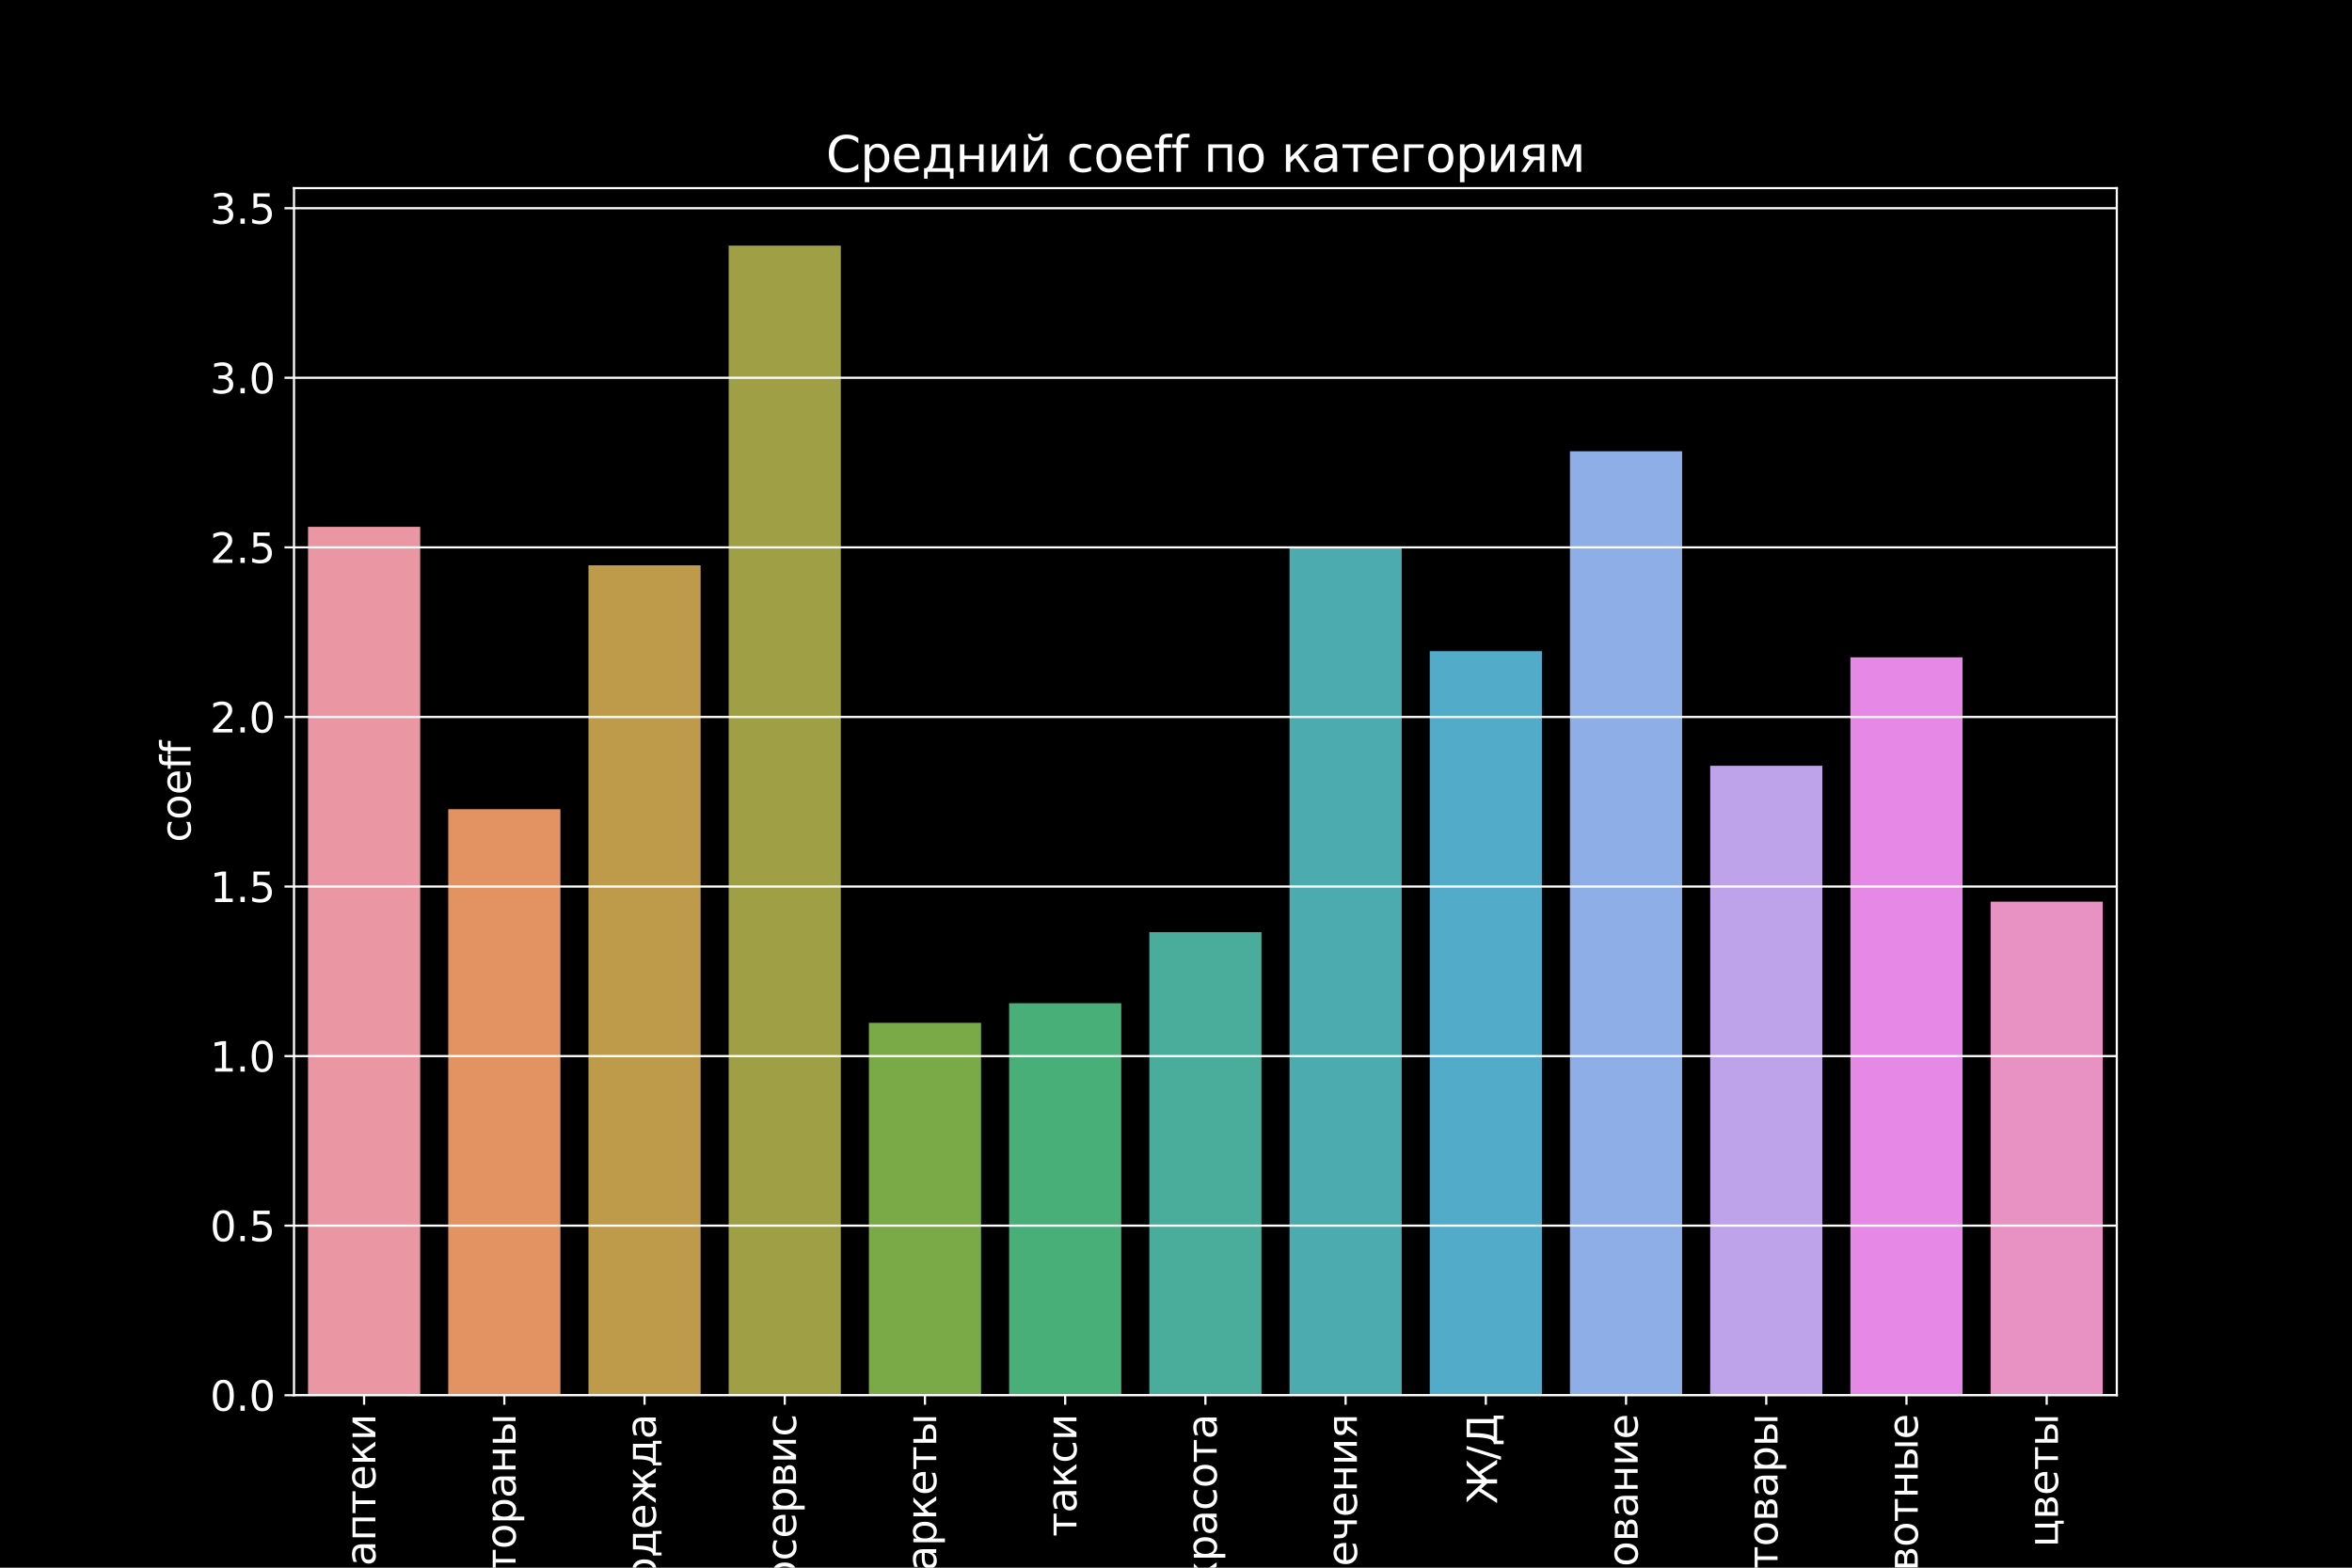 <?xml version="1.0" encoding="utf-8" standalone="no"?>
<!DOCTYPE svg PUBLIC "-//W3C//DTD SVG 1.1//EN"
  "http://www.w3.org/Graphics/SVG/1.1/DTD/svg11.dtd">
<svg xmlns:xlink="http://www.w3.org/1999/xlink" width="864pt" height="576pt" viewBox="0 0 864 576" xmlns="http://www.w3.org/2000/svg" version="1.1">
 <defs>
  <style type="text/css">*{stroke-linejoin: round; stroke-linecap: butt}</style>
 </defs>
 <g id="figure_1">
  <g id="patch_1">
   <path d="M 0 576 
L 864 576 
L 864 0 
L 0 0 
z
"/>
  </g>
  <g id="axes_1">
   <g id="patch_2">
    <path d="M 108 512.64 
L 777.6 512.64 
L 777.6 69.12 
L 108 69.12 
z
"/>
   </g>
   <g id="patch_3">
    <path d="M 113.151 512.64 
L 154.357 512.64 
L 154.357 193.553 
L 113.151 193.553 
z
" clip-path="url(#p828d436317)" style="fill: #ea96a3"/>
   </g>
   <g id="patch_4">
    <path d="M 164.658 512.64 
L 205.865 512.64 
L 205.865 297.31 
L 164.658 297.31 
z
" clip-path="url(#p828d436317)" style="fill: #e39361"/>
   </g>
   <g id="patch_5">
    <path d="M 216.166 512.64 
L 257.372 512.64 
L 257.372 207.699 
L 216.166 207.699 
z
" clip-path="url(#p828d436317)" style="fill: #be9b4a"/>
   </g>
   <g id="patch_6">
    <path d="M 267.674 512.64 
L 308.88 512.64 
L 308.88 90.24 
L 267.674 90.24 
z
" clip-path="url(#p828d436317)" style="fill: #9fa045"/>
   </g>
   <g id="patch_7">
    <path d="M 319.182 512.64 
L 360.388 512.64 
L 360.388 375.809 
L 319.182 375.809 
z
" clip-path="url(#p828d436317)" style="fill: #7aaa47"/>
   </g>
   <g id="patch_8">
    <path d="M 370.689 512.64 
L 411.895 512.64 
L 411.895 368.585 
L 370.689 368.585 
z
" clip-path="url(#p828d436317)" style="fill: #49af79"/>
   </g>
   <g id="patch_9">
    <path d="M 422.197 512.64 
L 463.403 512.64 
L 463.403 342.496 
L 422.197 342.496 
z
" clip-path="url(#p828d436317)" style="fill: #4aac9a"/>
   </g>
   <g id="patch_10">
    <path d="M 473.705 512.64 
L 514.911 512.64 
L 514.911 201.01 
L 473.705 201.01 
z
" clip-path="url(#p828d436317)" style="fill: #4cabae"/>
   </g>
   <g id="patch_11">
    <path d="M 525.212 512.64 
L 566.418 512.64 
L 566.418 239.246 
L 525.212 239.246 
z
" clip-path="url(#p828d436317)" style="fill: #52acc9"/>
   </g>
   <g id="patch_12">
    <path d="M 576.72 512.64 
L 617.926 512.64 
L 617.926 165.805 
L 576.72 165.805 
z
" clip-path="url(#p828d436317)" style="fill: #8daee7"/>
   </g>
   <g id="patch_13">
    <path d="M 628.228 512.64 
L 669.434 512.64 
L 669.434 281.367 
L 628.228 281.367 
z
" clip-path="url(#p828d436317)" style="fill: #bfa3ea"/>
   </g>
   <g id="patch_14">
    <path d="M 679.735 512.64 
L 720.942 512.64 
L 720.942 241.501 
L 679.735 241.501 
z
" clip-path="url(#p828d436317)" style="fill: #e689e6"/>
   </g>
   <g id="patch_15">
    <path d="M 731.243 512.64 
L 772.449 512.64 
L 772.449 331.285 
L 731.243 331.285 
z
" clip-path="url(#p828d436317)" style="fill: #e891c3"/>
   </g>
   <g id="matplotlib.axis_1">
    <g id="xtick_1">
     <g id="line2d_1">
      <defs>
       <path id="m04f69998f7" d="M 0 0 
L 0 3.5 
" style="stroke: #ffffff; stroke-width: 0.8"/>
      </defs>
      <g>
       <use xlink:href="#m04f69998f7" x="133.754" y="512.64" style="fill: #ffffff; stroke: #ffffff; stroke-width: 0.8"/>
      </g>
     </g>
     <g id="text_1">
      <!-- аптеки -->
      <g style="fill: #ffffff" transform="translate(137.893 575.414)rotate(-90)scale(0.15 -0.15)">
       <defs>
        <path id="DejaVuSans-430" d="M 2194 1759 
Q 1497 1759 1228 1600 
Q 959 1441 959 1056 
Q 959 750 1161 570 
Q 1363 391 1709 391 
Q 2188 391 2477 730 
Q 2766 1069 2766 1631 
L 2766 1759 
L 2194 1759 
z
M 3341 1997 
L 3341 0 
L 2766 0 
L 2766 531 
Q 2569 213 2275 61 
Q 1981 -91 1556 -91 
Q 1019 -91 701 211 
Q 384 513 384 1019 
Q 384 1609 779 1909 
Q 1175 2209 1959 2209 
L 2766 2209 
L 2766 2266 
Q 2766 2663 2505 2880 
Q 2244 3097 1772 3097 
Q 1472 3097 1187 3025 
Q 903 2953 641 2809 
L 641 3341 
Q 956 3463 1253 3523 
Q 1550 3584 1831 3584 
Q 2591 3584 2966 3190 
Q 3341 2797 3341 1997 
z
" transform="scale(0.016)"/>
        <path id="DejaVuSans-43f" d="M 3603 3500 
L 3603 0 
L 3025 0 
L 3025 3041 
L 1159 3041 
L 1159 0 
L 581 0 
L 581 3500 
L 3603 3500 
z
" transform="scale(0.016)"/>
        <path id="DejaVuSans-442" d="M 188 3500 
L 3541 3500 
L 3541 3041 
L 2147 3041 
L 2147 0 
L 1581 0 
L 1581 3041 
L 188 3041 
L 188 3500 
z
" transform="scale(0.016)"/>
        <path id="DejaVuSans-435" d="M 3597 1894 
L 3597 1613 
L 953 1613 
Q 991 1019 1311 708 
Q 1631 397 2203 397 
Q 2534 397 2845 478 
Q 3156 559 3463 722 
L 3463 178 
Q 3153 47 2828 -22 
Q 2503 -91 2169 -91 
Q 1331 -91 842 396 
Q 353 884 353 1716 
Q 353 2575 817 3079 
Q 1281 3584 2069 3584 
Q 2775 3584 3186 3129 
Q 3597 2675 3597 1894 
z
M 3022 2063 
Q 3016 2534 2758 2815 
Q 2500 3097 2075 3097 
Q 1594 3097 1305 2825 
Q 1016 2553 972 2059 
L 3022 2063 
z
" transform="scale(0.016)"/>
        <path id="DejaVuSans-43a" d="M 581 3500 
L 1153 3500 
L 1153 1856 
L 2775 3500 
L 3481 3500 
L 2144 2147 
L 3653 0 
L 3009 0 
L 1769 1766 
L 1153 1141 
L 1153 0 
L 581 0 
L 581 3500 
z
" transform="scale(0.016)"/>
        <path id="DejaVuSans-438" d="M 3578 3500 
L 3578 0 
L 3006 0 
L 3006 2809 
L 1319 0 
L 581 0 
L 581 3500 
L 1153 3500 
L 1153 697 
L 2838 3500 
L 3578 3500 
z
" transform="scale(0.016)"/>
       </defs>
       <use xlink:href="#DejaVuSans-430"/>
       <use xlink:href="#DejaVuSans-43f" x="61.279"/>
       <use xlink:href="#DejaVuSans-442" x="126.66"/>
       <use xlink:href="#DejaVuSans-435" x="184.912"/>
       <use xlink:href="#DejaVuSans-43a" x="246.436"/>
       <use xlink:href="#DejaVuSans-438" x="306.836"/>
      </g>
     </g>
    </g>
    <g id="xtick_2">
     <g id="line2d_2">
      <g>
       <use xlink:href="#m04f69998f7" x="185.262" y="512.64" style="fill: #ffffff; stroke: #ffffff; stroke-width: 0.8"/>
      </g>
     </g>
     <g id="text_2">
      <!-- рестораны -->
      <g style="fill: #ffffff" transform="translate(189.401 604.92)rotate(-90)scale(0.15 -0.15)">
       <defs>
        <path id="DejaVuSans-440" d="M 1159 525 
L 1159 -1331 
L 581 -1331 
L 581 3500 
L 1159 3500 
L 1159 2969 
Q 1341 3281 1617 3432 
Q 1894 3584 2278 3584 
Q 2916 3584 3314 3078 
Q 3713 2572 3713 1747 
Q 3713 922 3314 415 
Q 2916 -91 2278 -91 
Q 1894 -91 1617 61 
Q 1341 213 1159 525 
z
M 3116 1747 
Q 3116 2381 2855 2742 
Q 2594 3103 2138 3103 
Q 1681 3103 1420 2742 
Q 1159 2381 1159 1747 
Q 1159 1113 1420 752 
Q 1681 391 2138 391 
Q 2594 391 2855 752 
Q 3116 1113 3116 1747 
z
" transform="scale(0.016)"/>
        <path id="DejaVuSans-441" d="M 3122 3366 
L 3122 2828 
Q 2878 2963 2633 3030 
Q 2388 3097 2138 3097 
Q 1578 3097 1268 2742 
Q 959 2388 959 1747 
Q 959 1106 1268 751 
Q 1578 397 2138 397 
Q 2388 397 2633 464 
Q 2878 531 3122 666 
L 3122 134 
Q 2881 22 2623 -34 
Q 2366 -91 2075 -91 
Q 1284 -91 818 406 
Q 353 903 353 1747 
Q 353 2603 823 3093 
Q 1294 3584 2113 3584 
Q 2378 3584 2631 3529 
Q 2884 3475 3122 3366 
z
" transform="scale(0.016)"/>
        <path id="DejaVuSans-43e" d="M 1959 3097 
Q 1497 3097 1228 2736 
Q 959 2375 959 1747 
Q 959 1119 1226 758 
Q 1494 397 1959 397 
Q 2419 397 2687 759 
Q 2956 1122 2956 1747 
Q 2956 2369 2687 2733 
Q 2419 3097 1959 3097 
z
M 1959 3584 
Q 2709 3584 3137 3096 
Q 3566 2609 3566 1747 
Q 3566 888 3137 398 
Q 2709 -91 1959 -91 
Q 1206 -91 779 398 
Q 353 888 353 1747 
Q 353 2609 779 3096 
Q 1206 3584 1959 3584 
z
" transform="scale(0.016)"/>
        <path id="DejaVuSans-43d" d="M 581 3500 
L 1159 3500 
L 1159 2072 
L 3025 2072 
L 3025 3500 
L 3603 3500 
L 3603 0 
L 3025 0 
L 3025 1613 
L 1159 1613 
L 1159 0 
L 581 0 
L 581 3500 
z
" transform="scale(0.016)"/>
        <path id="DejaVuSans-44b" d="M 3907 3500 
L 4482 3500 
L 4482 0 
L 3907 0 
L 3907 3500 
z
M 4195 3584 
L 4195 3584 
z
M 2781 1038 
Q 2781 1319 2576 1466 
Q 2372 1613 1978 1613 
L 1159 1613 
L 1159 459 
L 1978 459 
Q 2372 459 2576 607 
Q 2781 756 2781 1038 
z
M 581 3500 
L 1159 3500 
L 1159 2072 
L 2003 2072 
Q 2672 2072 3033 1817 
Q 3394 1563 3394 1038 
Q 3394 513 3033 256 
Q 2672 0 2003 0 
L 581 0 
L 581 3500 
z
" transform="scale(0.016)"/>
       </defs>
       <use xlink:href="#DejaVuSans-440"/>
       <use xlink:href="#DejaVuSans-435" x="63.477"/>
       <use xlink:href="#DejaVuSans-441" x="125"/>
       <use xlink:href="#DejaVuSans-442" x="179.98"/>
       <use xlink:href="#DejaVuSans-43e" x="238.232"/>
       <use xlink:href="#DejaVuSans-440" x="299.414"/>
       <use xlink:href="#DejaVuSans-430" x="362.891"/>
       <use xlink:href="#DejaVuSans-43d" x="424.17"/>
       <use xlink:href="#DejaVuSans-44b" x="489.551"/>
      </g>
     </g>
    </g>
    <g id="xtick_3">
     <g id="line2d_3">
      <g>
       <use xlink:href="#m04f69998f7" x="236.769" y="512.64" style="fill: #ffffff; stroke: #ffffff; stroke-width: 0.8"/>
      </g>
     </g>
     <g id="text_3">
      <!-- одежда -->
      <g style="fill: #ffffff" transform="translate(240.908 581.496)rotate(-90)scale(0.15 -0.15)">
       <defs>
        <path id="DejaVuSans-434" d="M 1384 459 
L 3053 459 
L 3053 3041 
L 1844 3041 
L 1844 2603 
Q 1844 1316 1475 628 
L 1384 459 
z
M 550 459 
Q 834 584 959 850 
Q 1266 1509 1266 2838 
L 1266 3500 
L 3631 3500 
L 3631 459 
L 4091 459 
L 4091 -884 
L 3631 -884 
L 3631 0 
L 794 0 
L 794 -884 
L 334 -884 
L 334 459 
L 550 459 
z
" transform="scale(0.016)"/>
        <path id="DejaVuSans-436" d="M 2597 3500 
L 3169 3500 
L 3169 1856 
L 4697 3500 
L 5366 3500 
L 4109 2153 
L 5547 0 
L 4931 0 
L 3753 1769 
L 3169 1141 
L 3169 0 
L 2597 0 
L 2597 1141 
L 2013 1769 
L 834 0 
L 219 0 
L 1656 2153 
L 400 3500 
L 1069 3500 
L 2597 1856 
L 2597 3500 
z
" transform="scale(0.016)"/>
       </defs>
       <use xlink:href="#DejaVuSans-43e"/>
       <use xlink:href="#DejaVuSans-434" x="61.182"/>
       <use xlink:href="#DejaVuSans-435" x="130.322"/>
       <use xlink:href="#DejaVuSans-436" x="191.846"/>
       <use xlink:href="#DejaVuSans-434" x="281.934"/>
       <use xlink:href="#DejaVuSans-430" x="351.074"/>
      </g>
     </g>
    </g>
    <g id="xtick_4">
     <g id="line2d_4">
      <g>
       <use xlink:href="#m04f69998f7" x="288.277" y="512.64" style="fill: #ffffff; stroke: #ffffff; stroke-width: 0.8"/>
      </g>
     </g>
     <g id="text_4">
      <!-- автосервис -->
      <g style="fill: #ffffff" transform="translate(292.416 609.424)rotate(-90)scale(0.15 -0.15)">
       <defs>
        <path id="DejaVuSans-432" d="M 1156 1613 
L 1156 459 
L 1975 459 
Q 2369 459 2575 607 
Q 2781 756 2781 1038 
Q 2781 1319 2575 1466 
Q 2369 1613 1975 1613 
L 1156 1613 
z
M 1156 3041 
L 1156 2072 
L 1913 2072 
Q 2238 2072 2444 2201 
Q 2650 2331 2650 2563 
Q 2650 2794 2444 2917 
Q 2238 3041 1913 3041 
L 1156 3041 
z
M 581 3500 
L 1950 3500 
Q 2566 3500 2897 3275 
Q 3228 3050 3228 2634 
Q 3228 2313 3059 2123 
Q 2891 1934 2559 1888 
Q 2956 1813 3175 1575 
Q 3394 1338 3394 981 
Q 3394 513 3033 256 
Q 2672 0 2003 0 
L 581 0 
L 581 3500 
z
" transform="scale(0.016)"/>
       </defs>
       <use xlink:href="#DejaVuSans-430"/>
       <use xlink:href="#DejaVuSans-432" x="61.279"/>
       <use xlink:href="#DejaVuSans-442" x="120.215"/>
       <use xlink:href="#DejaVuSans-43e" x="178.467"/>
       <use xlink:href="#DejaVuSans-441" x="239.648"/>
       <use xlink:href="#DejaVuSans-435" x="294.629"/>
       <use xlink:href="#DejaVuSans-440" x="356.152"/>
       <use xlink:href="#DejaVuSans-432" x="419.629"/>
       <use xlink:href="#DejaVuSans-438" x="478.564"/>
       <use xlink:href="#DejaVuSans-441" x="543.555"/>
      </g>
     </g>
    </g>
    <g id="xtick_5">
     <g id="line2d_5">
      <g>
       <use xlink:href="#m04f69998f7" x="339.785" y="512.64" style="fill: #ffffff; stroke: #ffffff; stroke-width: 0.8"/>
      </g>
     </g>
     <g id="text_5">
      <!-- супермаркеты -->
      <g style="fill: #ffffff" transform="translate(343.924 634.226)rotate(-90)scale(0.15 -0.15)">
       <defs>
        <path id="DejaVuSans-443" d="M 2059 -325 
Q 1816 -950 1584 -1140 
Q 1353 -1331 966 -1331 
L 506 -1331 
L 506 -850 
L 844 -850 
Q 1081 -850 1212 -737 
Q 1344 -625 1503 -206 
L 1606 56 
L 191 3500 
L 800 3500 
L 1894 763 
L 2988 3500 
L 3597 3500 
L 2059 -325 
z
" transform="scale(0.016)"/>
        <path id="DejaVuSans-43c" d="M 581 3500 
L 1422 3500 
L 2416 1156 
L 3413 3500 
L 4247 3500 
L 4247 0 
L 3669 0 
L 3669 2950 
L 2703 672 
L 2128 672 
L 1159 2950 
L 1159 0 
L 581 0 
L 581 3500 
z
" transform="scale(0.016)"/>
       </defs>
       <use xlink:href="#DejaVuSans-441"/>
       <use xlink:href="#DejaVuSans-443" x="54.98"/>
       <use xlink:href="#DejaVuSans-43f" x="114.16"/>
       <use xlink:href="#DejaVuSans-435" x="179.541"/>
       <use xlink:href="#DejaVuSans-440" x="241.064"/>
       <use xlink:href="#DejaVuSans-43c" x="304.541"/>
       <use xlink:href="#DejaVuSans-430" x="379.98"/>
       <use xlink:href="#DejaVuSans-440" x="441.26"/>
       <use xlink:href="#DejaVuSans-43a" x="504.736"/>
       <use xlink:href="#DejaVuSans-435" x="565.137"/>
       <use xlink:href="#DejaVuSans-442" x="626.66"/>
       <use xlink:href="#DejaVuSans-44b" x="684.912"/>
      </g>
     </g>
    </g>
    <g id="xtick_6">
     <g id="line2d_6">
      <g>
       <use xlink:href="#m04f69998f7" x="391.292" y="512.64" style="fill: #ffffff; stroke: #ffffff; stroke-width: 0.8"/>
      </g>
     </g>
     <g id="text_6">
      <!-- такси -->
      <g style="fill: #ffffff" transform="translate(395.431 564.626)rotate(-90)scale(0.15 -0.15)">
       <use xlink:href="#DejaVuSans-442"/>
       <use xlink:href="#DejaVuSans-430" x="58.252"/>
       <use xlink:href="#DejaVuSans-43a" x="119.531"/>
       <use xlink:href="#DejaVuSans-441" x="179.932"/>
       <use xlink:href="#DejaVuSans-438" x="234.912"/>
      </g>
     </g>
    </g>
    <g id="xtick_7">
     <g id="line2d_7">
      <g>
       <use xlink:href="#m04f69998f7" x="442.8" y="512.64" style="fill: #ffffff; stroke: #ffffff; stroke-width: 0.8"/>
      </g>
     </g>
     <g id="text_7">
      <!-- красота -->
      <g style="fill: #ffffff" transform="translate(446.939 582.771)rotate(-90)scale(0.15 -0.15)">
       <use xlink:href="#DejaVuSans-43a"/>
       <use xlink:href="#DejaVuSans-440" x="60.4"/>
       <use xlink:href="#DejaVuSans-430" x="123.877"/>
       <use xlink:href="#DejaVuSans-441" x="185.156"/>
       <use xlink:href="#DejaVuSans-43e" x="240.137"/>
       <use xlink:href="#DejaVuSans-442" x="301.318"/>
       <use xlink:href="#DejaVuSans-430" x="359.57"/>
      </g>
     </g>
    </g>
    <g id="xtick_8">
     <g id="line2d_8">
      <g>
       <use xlink:href="#m04f69998f7" x="494.308" y="512.64" style="fill: #ffffff; stroke: #ffffff; stroke-width: 0.8"/>
      </g>
     </g>
     <g id="text_8">
      <!-- развлечения -->
      <g style="fill: #ffffff" transform="translate(498.447 620.658)rotate(-90)scale(0.15 -0.15)">
       <defs>
        <path id="DejaVuSans-437" d="M 2206 1888 
Q 2594 1813 2809 1584 
Q 3025 1356 3025 1019 
Q 3025 478 2622 193 
Q 2219 -91 1475 -91 
Q 1225 -91 961 -47 
Q 697 -3 416 84 
L 416 619 
Q 638 503 903 445 
Q 1169 388 1459 388 
Q 1931 388 2195 563 
Q 2459 738 2459 1019 
Q 2459 1294 2225 1461 
Q 1991 1628 1563 1628 
L 1100 1628 
L 1100 2103 
L 1584 2103 
Q 1947 2103 2158 2242 
Q 2369 2381 2369 2600 
Q 2369 2800 2151 2944 
Q 1934 3088 1563 3088 
Q 1341 3088 1089 3047 
Q 838 3006 534 2916 
L 534 3438 
Q 841 3513 1106 3550 
Q 1372 3588 1609 3588 
Q 2222 3588 2576 3342 
Q 2931 3097 2931 2656 
Q 2931 2366 2743 2164 
Q 2556 1963 2206 1888 
z
" transform="scale(0.016)"/>
        <path id="DejaVuSans-43b" d="M 238 0 
L 238 478 
Q 806 566 981 959 
Q 1194 1513 1194 2928 
L 1194 3500 
L 3559 3500 
L 3559 0 
L 2984 0 
L 2984 3041 
L 1769 3041 
L 1769 2694 
Q 1769 1344 1494 738 
Q 1200 91 238 0 
z
" transform="scale(0.016)"/>
        <path id="DejaVuSans-447" d="M 2625 0 
L 2625 1472 
L 1553 1472 
Q 1075 1472 756 1769 
Q 469 2038 469 2613 
L 469 3500 
L 1044 3500 
L 1044 2666 
Q 1044 2300 1206 2116 
Q 1372 1931 1697 1931 
L 2625 1931 
L 2625 3500 
L 3200 3500 
L 3200 0 
L 2625 0 
z
" transform="scale(0.016)"/>
        <path id="DejaVuSans-44f" d="M 1181 2491 
Q 1181 2231 1381 2084 
Q 1581 1938 1953 1938 
L 2728 1938 
L 2728 3041 
L 1953 3041 
Q 1581 3041 1381 2897 
Q 1181 2753 1181 2491 
z
M 363 0 
L 1431 1534 
Q 1069 1616 828 1830 
Q 588 2044 588 2491 
Q 588 2997 923 3248 
Q 1259 3500 1938 3500 
L 3306 3500 
L 3306 0 
L 2728 0 
L 2728 1478 
L 2013 1478 
L 981 0 
L 363 0 
z
" transform="scale(0.016)"/>
       </defs>
       <use xlink:href="#DejaVuSans-440"/>
       <use xlink:href="#DejaVuSans-430" x="63.477"/>
       <use xlink:href="#DejaVuSans-437" x="124.756"/>
       <use xlink:href="#DejaVuSans-432" x="177.93"/>
       <use xlink:href="#DejaVuSans-43b" x="236.865"/>
       <use xlink:href="#DejaVuSans-435" x="300.781"/>
       <use xlink:href="#DejaVuSans-447" x="362.305"/>
       <use xlink:href="#DejaVuSans-435" x="421.387"/>
       <use xlink:href="#DejaVuSans-43d" x="482.91"/>
       <use xlink:href="#DejaVuSans-438" x="548.291"/>
       <use xlink:href="#DejaVuSans-44f" x="613.281"/>
      </g>
     </g>
    </g>
    <g id="xtick_9">
     <g id="line2d_9">
      <g>
       <use xlink:href="#m04f69998f7" x="545.815" y="512.64" style="fill: #ffffff; stroke: #ffffff; stroke-width: 0.8"/>
      </g>
     </g>
     <g id="text_9">
      <!-- Ж/Д -->
      <g style="fill: #ffffff" transform="translate(549.954 552.57)rotate(-90)scale(0.15 -0.15)">
       <defs>
        <path id="DejaVuSans-416" d="M 3131 4666 
L 3763 4666 
L 3763 2359 
L 5894 4666 
L 6659 4666 
L 4956 2825 
L 6769 0 
L 6109 0 
L 4569 2403 
L 3763 1531 
L 3763 0 
L 3131 0 
L 3131 1531 
L 2325 2403 
L 784 0 
L 125 0 
L 1938 2825 
L 234 4666 
L 1000 4666 
L 3131 2359 
L 3131 4666 
z
" transform="scale(0.016)"/>
        <path id="DejaVuSans-2f" d="M 1625 4666 
L 2156 4666 
L 531 -594 
L 0 -594 
L 1625 4666 
z
" transform="scale(0.016)"/>
        <path id="DejaVuSans-414" d="M 1459 531 
L 3522 531 
L 3522 4134 
L 2006 4134 
L 2006 3472 
Q 2006 1913 1656 878 
Q 1584 666 1459 531 
z
M 538 531 
Q 956 728 1075 1103 
Q 1378 2066 1378 3784 
L 1378 4666 
L 4153 4666 
L 4153 531 
L 4684 531 
L 4684 -1003 
L 4153 -1003 
L 4153 0 
L 847 0 
L 847 -1003 
L 316 -1003 
L 316 531 
L 538 531 
z
" transform="scale(0.016)"/>
       </defs>
       <use xlink:href="#DejaVuSans-416"/>
       <use xlink:href="#DejaVuSans-2f" x="107.715"/>
       <use xlink:href="#DejaVuSans-414" x="141.406"/>
      </g>
     </g>
    </g>
    <g id="xtick_10">
     <g id="line2d_10">
      <g>
       <use xlink:href="#m04f69998f7" x="597.323" y="512.64" style="fill: #ffffff; stroke: #ffffff; stroke-width: 0.8"/>
      </g>
     </g>
     <g id="text_10">
      <!-- образование -->
      <g style="fill: #ffffff" transform="translate(601.59 620.754)rotate(-90)scale(0.15 -0.15)">
       <defs>
        <path id="DejaVuSans-431" d="M 1991 3584 
Q 2741 3584 3169 3096 
Q 3597 2609 3597 1747 
Q 3597 888 3169 398 
Q 2741 -91 1991 -91 
Q 1238 -91 822 384 
Q 406 859 384 1747 
L 366 2463 
Q 350 2834 350 2963 
Q 350 3463 531 3831 
Q 816 4409 1308 4659 
Q 1800 4909 2625 4916 
Q 3006 4919 3175 4972 
L 3334 4516 
Q 3181 4453 3041 4450 
L 2259 4397 
Q 1866 4369 1628 4231 
Q 1006 3866 947 3388 
L 925 3213 
Q 1331 3584 1991 3584 
z
M 1991 3097 
Q 1528 3097 1259 2736 
Q 991 2375 991 1747 
Q 991 1119 1258 758 
Q 1525 397 1991 397 
Q 2450 397 2719 759 
Q 2988 1122 2988 1747 
Q 2988 2369 2719 2733 
Q 2450 3097 1991 3097 
z
" transform="scale(0.016)"/>
       </defs>
       <use xlink:href="#DejaVuSans-43e"/>
       <use xlink:href="#DejaVuSans-431" x="61.182"/>
       <use xlink:href="#DejaVuSans-440" x="122.852"/>
       <use xlink:href="#DejaVuSans-430" x="186.328"/>
       <use xlink:href="#DejaVuSans-437" x="247.607"/>
       <use xlink:href="#DejaVuSans-43e" x="300.781"/>
       <use xlink:href="#DejaVuSans-432" x="361.963"/>
       <use xlink:href="#DejaVuSans-430" x="420.898"/>
       <use xlink:href="#DejaVuSans-43d" x="482.178"/>
       <use xlink:href="#DejaVuSans-438" x="547.559"/>
       <use xlink:href="#DejaVuSans-435" x="612.549"/>
      </g>
     </g>
    </g>
    <g id="xtick_11">
     <g id="line2d_11">
      <g>
       <use xlink:href="#m04f69998f7" x="648.831" y="512.64" style="fill: #ffffff; stroke: #ffffff; stroke-width: 0.8"/>
      </g>
     </g>
     <g id="text_11">
      <!-- спорттовары -->
      <g style="fill: #ffffff" transform="translate(652.97 622.446)rotate(-90)scale(0.15 -0.15)">
       <use xlink:href="#DejaVuSans-441"/>
       <use xlink:href="#DejaVuSans-43f" x="54.98"/>
       <use xlink:href="#DejaVuSans-43e" x="120.361"/>
       <use xlink:href="#DejaVuSans-440" x="181.543"/>
       <use xlink:href="#DejaVuSans-442" x="245.02"/>
       <use xlink:href="#DejaVuSans-442" x="303.271"/>
       <use xlink:href="#DejaVuSans-43e" x="361.523"/>
       <use xlink:href="#DejaVuSans-432" x="422.705"/>
       <use xlink:href="#DejaVuSans-430" x="481.641"/>
       <use xlink:href="#DejaVuSans-440" x="542.92"/>
       <use xlink:href="#DejaVuSans-44b" x="606.396"/>
      </g>
     </g>
    </g>
    <g id="xtick_12">
     <g id="line2d_12">
      <g>
       <use xlink:href="#m04f69998f7" x="700.338" y="512.64" style="fill: #ffffff; stroke: #ffffff; stroke-width: 0.8"/>
      </g>
     </g>
     <g id="text_12">
      <!-- животные -->
      <g style="fill: #ffffff" transform="translate(704.478 600.537)rotate(-90)scale(0.15 -0.15)">
       <use xlink:href="#DejaVuSans-436"/>
       <use xlink:href="#DejaVuSans-438" x="90.088"/>
       <use xlink:href="#DejaVuSans-432" x="155.078"/>
       <use xlink:href="#DejaVuSans-43e" x="214.014"/>
       <use xlink:href="#DejaVuSans-442" x="275.195"/>
       <use xlink:href="#DejaVuSans-43d" x="333.447"/>
       <use xlink:href="#DejaVuSans-44b" x="398.828"/>
       <use xlink:href="#DejaVuSans-435" x="477.783"/>
      </g>
     </g>
    </g>
    <g id="xtick_13">
     <g id="line2d_13">
      <g>
       <use xlink:href="#m04f69998f7" x="751.846" y="512.64" style="fill: #ffffff; stroke: #ffffff; stroke-width: 0.8"/>
      </g>
     </g>
     <g id="text_13">
      <!-- цветы -->
      <g style="fill: #ffffff" transform="translate(755.985 568.5)rotate(-90)scale(0.15 -0.15)">
       <defs>
        <path id="DejaVuSans-446" d="M 3603 0 
L 581 0 
L 581 3500 
L 1159 3500 
L 1159 459 
L 3025 459 
L 3025 3500 
L 3603 3500 
L 3603 459 
L 4063 459 
L 4063 -884 
L 3603 -884 
L 3603 0 
z
" transform="scale(0.016)"/>
       </defs>
       <use xlink:href="#DejaVuSans-446"/>
       <use xlink:href="#DejaVuSans-432" x="68.066"/>
       <use xlink:href="#DejaVuSans-435" x="127.002"/>
       <use xlink:href="#DejaVuSans-442" x="188.525"/>
       <use xlink:href="#DejaVuSans-44b" x="246.777"/>
      </g>
     </g>
    </g>
    <g id="text_14">
     <!-- категории -->
     <g style="fill: #ffffff" transform="translate(401.651 649.624)scale(0.15 -0.15)">
      <defs>
       <path id="DejaVuSans-433" d="M 581 0 
L 581 3500 
L 3050 3500 
L 3050 3041 
L 1159 3041 
L 1159 0 
L 581 0 
z
" transform="scale(0.016)"/>
      </defs>
      <use xlink:href="#DejaVuSans-43a"/>
      <use xlink:href="#DejaVuSans-430" x="60.4"/>
      <use xlink:href="#DejaVuSans-442" x="121.68"/>
      <use xlink:href="#DejaVuSans-435" x="179.932"/>
      <use xlink:href="#DejaVuSans-433" x="241.455"/>
      <use xlink:href="#DejaVuSans-43e" x="293.994"/>
      <use xlink:href="#DejaVuSans-440" x="355.176"/>
      <use xlink:href="#DejaVuSans-438" x="418.652"/>
      <use xlink:href="#DejaVuSans-438" x="483.643"/>
     </g>
    </g>
   </g>
   <g id="matplotlib.axis_2">
    <g id="ytick_1">
     <g id="line2d_14">
      <path d="M 108 512.64 
L 777.6 512.64 
" clip-path="url(#p828d436317)" style="fill: none; stroke: #ffffff; stroke-width: 0.8; stroke-linecap: square"/>
     </g>
     <g id="line2d_15">
      <defs>
       <path id="m5e35be1cdb" d="M 0 0 
L -3.5 0 
" style="stroke: #ffffff; stroke-width: 0.8"/>
      </defs>
      <g>
       <use xlink:href="#m5e35be1cdb" x="108" y="512.64" style="fill: #ffffff; stroke: #ffffff; stroke-width: 0.8"/>
      </g>
     </g>
     <g id="text_15">
      <!-- 0.0 -->
      <g style="fill: #ffffff" transform="translate(77.145 518.339)scale(0.15 -0.15)">
       <defs>
        <path id="DejaVuSans-30" d="M 2034 4250 
Q 1547 4250 1301 3770 
Q 1056 3291 1056 2328 
Q 1056 1369 1301 889 
Q 1547 409 2034 409 
Q 2525 409 2770 889 
Q 3016 1369 3016 2328 
Q 3016 3291 2770 3770 
Q 2525 4250 2034 4250 
z
M 2034 4750 
Q 2819 4750 3233 4129 
Q 3647 3509 3647 2328 
Q 3647 1150 3233 529 
Q 2819 -91 2034 -91 
Q 1250 -91 836 529 
Q 422 1150 422 2328 
Q 422 3509 836 4129 
Q 1250 4750 2034 4750 
z
" transform="scale(0.016)"/>
        <path id="DejaVuSans-2e" d="M 684 794 
L 1344 794 
L 1344 0 
L 684 0 
L 684 794 
z
" transform="scale(0.016)"/>
       </defs>
       <use xlink:href="#DejaVuSans-30"/>
       <use xlink:href="#DejaVuSans-2e" x="63.623"/>
       <use xlink:href="#DejaVuSans-30" x="95.41"/>
      </g>
     </g>
    </g>
    <g id="ytick_2">
     <g id="line2d_16">
      <path d="M 108 450.335 
L 777.6 450.335 
" clip-path="url(#p828d436317)" style="fill: none; stroke: #ffffff; stroke-width: 0.8; stroke-linecap: square"/>
     </g>
     <g id="line2d_17">
      <g>
       <use xlink:href="#m5e35be1cdb" x="108" y="450.335" style="fill: #ffffff; stroke: #ffffff; stroke-width: 0.8"/>
      </g>
     </g>
     <g id="text_16">
      <!-- 0.5 -->
      <g style="fill: #ffffff" transform="translate(77.145 456.034)scale(0.15 -0.15)">
       <defs>
        <path id="DejaVuSans-35" d="M 691 4666 
L 3169 4666 
L 3169 4134 
L 1269 4134 
L 1269 2991 
Q 1406 3038 1543 3061 
Q 1681 3084 1819 3084 
Q 2600 3084 3056 2656 
Q 3513 2228 3513 1497 
Q 3513 744 3044 326 
Q 2575 -91 1722 -91 
Q 1428 -91 1123 -41 
Q 819 9 494 109 
L 494 744 
Q 775 591 1075 516 
Q 1375 441 1709 441 
Q 2250 441 2565 725 
Q 2881 1009 2881 1497 
Q 2881 1984 2565 2268 
Q 2250 2553 1709 2553 
Q 1456 2553 1204 2497 
Q 953 2441 691 2322 
L 691 4666 
z
" transform="scale(0.016)"/>
       </defs>
       <use xlink:href="#DejaVuSans-30"/>
       <use xlink:href="#DejaVuSans-2e" x="63.623"/>
       <use xlink:href="#DejaVuSans-35" x="95.41"/>
      </g>
     </g>
    </g>
    <g id="ytick_3">
     <g id="line2d_18">
      <path d="M 108 388.03 
L 777.6 388.03 
" clip-path="url(#p828d436317)" style="fill: none; stroke: #ffffff; stroke-width: 0.8; stroke-linecap: square"/>
     </g>
     <g id="line2d_19">
      <g>
       <use xlink:href="#m5e35be1cdb" x="108" y="388.03" style="fill: #ffffff; stroke: #ffffff; stroke-width: 0.8"/>
      </g>
     </g>
     <g id="text_17">
      <!-- 1.0 -->
      <g style="fill: #ffffff" transform="translate(77.145 393.729)scale(0.15 -0.15)">
       <defs>
        <path id="DejaVuSans-31" d="M 794 531 
L 1825 531 
L 1825 4091 
L 703 3866 
L 703 4441 
L 1819 4666 
L 2450 4666 
L 2450 531 
L 3481 531 
L 3481 0 
L 794 0 
L 794 531 
z
" transform="scale(0.016)"/>
       </defs>
       <use xlink:href="#DejaVuSans-31"/>
       <use xlink:href="#DejaVuSans-2e" x="63.623"/>
       <use xlink:href="#DejaVuSans-30" x="95.41"/>
      </g>
     </g>
    </g>
    <g id="ytick_4">
     <g id="line2d_20">
      <path d="M 108 325.725 
L 777.6 325.725 
" clip-path="url(#p828d436317)" style="fill: none; stroke: #ffffff; stroke-width: 0.8; stroke-linecap: square"/>
     </g>
     <g id="line2d_21">
      <g>
       <use xlink:href="#m5e35be1cdb" x="108" y="325.725" style="fill: #ffffff; stroke: #ffffff; stroke-width: 0.8"/>
      </g>
     </g>
     <g id="text_18">
      <!-- 1.5 -->
      <g style="fill: #ffffff" transform="translate(77.145 331.424)scale(0.15 -0.15)">
       <use xlink:href="#DejaVuSans-31"/>
       <use xlink:href="#DejaVuSans-2e" x="63.623"/>
       <use xlink:href="#DejaVuSans-35" x="95.41"/>
      </g>
     </g>
    </g>
    <g id="ytick_5">
     <g id="line2d_22">
      <path d="M 108 263.42 
L 777.6 263.42 
" clip-path="url(#p828d436317)" style="fill: none; stroke: #ffffff; stroke-width: 0.8; stroke-linecap: square"/>
     </g>
     <g id="line2d_23">
      <g>
       <use xlink:href="#m5e35be1cdb" x="108" y="263.42" style="fill: #ffffff; stroke: #ffffff; stroke-width: 0.8"/>
      </g>
     </g>
     <g id="text_19">
      <!-- 2.0 -->
      <g style="fill: #ffffff" transform="translate(77.145 269.119)scale(0.15 -0.15)">
       <defs>
        <path id="DejaVuSans-32" d="M 1228 531 
L 3431 531 
L 3431 0 
L 469 0 
L 469 531 
Q 828 903 1448 1529 
Q 2069 2156 2228 2338 
Q 2531 2678 2651 2914 
Q 2772 3150 2772 3378 
Q 2772 3750 2511 3984 
Q 2250 4219 1831 4219 
Q 1534 4219 1204 4116 
Q 875 4013 500 3803 
L 500 4441 
Q 881 4594 1212 4672 
Q 1544 4750 1819 4750 
Q 2544 4750 2975 4387 
Q 3406 4025 3406 3419 
Q 3406 3131 3298 2873 
Q 3191 2616 2906 2266 
Q 2828 2175 2409 1742 
Q 1991 1309 1228 531 
z
" transform="scale(0.016)"/>
       </defs>
       <use xlink:href="#DejaVuSans-32"/>
       <use xlink:href="#DejaVuSans-2e" x="63.623"/>
       <use xlink:href="#DejaVuSans-30" x="95.41"/>
      </g>
     </g>
    </g>
    <g id="ytick_6">
     <g id="line2d_24">
      <path d="M 108 201.115 
L 777.6 201.115 
" clip-path="url(#p828d436317)" style="fill: none; stroke: #ffffff; stroke-width: 0.8; stroke-linecap: square"/>
     </g>
     <g id="line2d_25">
      <g>
       <use xlink:href="#m5e35be1cdb" x="108" y="201.115" style="fill: #ffffff; stroke: #ffffff; stroke-width: 0.8"/>
      </g>
     </g>
     <g id="text_20">
      <!-- 2.5 -->
      <g style="fill: #ffffff" transform="translate(77.145 206.814)scale(0.15 -0.15)">
       <use xlink:href="#DejaVuSans-32"/>
       <use xlink:href="#DejaVuSans-2e" x="63.623"/>
       <use xlink:href="#DejaVuSans-35" x="95.41"/>
      </g>
     </g>
    </g>
    <g id="ytick_7">
     <g id="line2d_26">
      <path d="M 108 138.81 
L 777.6 138.81 
" clip-path="url(#p828d436317)" style="fill: none; stroke: #ffffff; stroke-width: 0.8; stroke-linecap: square"/>
     </g>
     <g id="line2d_27">
      <g>
       <use xlink:href="#m5e35be1cdb" x="108" y="138.81" style="fill: #ffffff; stroke: #ffffff; stroke-width: 0.8"/>
      </g>
     </g>
     <g id="text_21">
      <!-- 3.0 -->
      <g style="fill: #ffffff" transform="translate(77.145 144.509)scale(0.15 -0.15)">
       <defs>
        <path id="DejaVuSans-33" d="M 2597 2516 
Q 3050 2419 3304 2112 
Q 3559 1806 3559 1356 
Q 3559 666 3084 287 
Q 2609 -91 1734 -91 
Q 1441 -91 1130 -33 
Q 819 25 488 141 
L 488 750 
Q 750 597 1062 519 
Q 1375 441 1716 441 
Q 2309 441 2620 675 
Q 2931 909 2931 1356 
Q 2931 1769 2642 2001 
Q 2353 2234 1838 2234 
L 1294 2234 
L 1294 2753 
L 1863 2753 
Q 2328 2753 2575 2939 
Q 2822 3125 2822 3475 
Q 2822 3834 2567 4026 
Q 2313 4219 1838 4219 
Q 1578 4219 1281 4162 
Q 984 4106 628 3988 
L 628 4550 
Q 988 4650 1302 4700 
Q 1616 4750 1894 4750 
Q 2613 4750 3031 4423 
Q 3450 4097 3450 3541 
Q 3450 3153 3228 2886 
Q 3006 2619 2597 2516 
z
" transform="scale(0.016)"/>
       </defs>
       <use xlink:href="#DejaVuSans-33"/>
       <use xlink:href="#DejaVuSans-2e" x="63.623"/>
       <use xlink:href="#DejaVuSans-30" x="95.41"/>
      </g>
     </g>
    </g>
    <g id="ytick_8">
     <g id="line2d_28">
      <path d="M 108 76.505 
L 777.6 76.505 
" clip-path="url(#p828d436317)" style="fill: none; stroke: #ffffff; stroke-width: 0.8; stroke-linecap: square"/>
     </g>
     <g id="line2d_29">
      <g>
       <use xlink:href="#m5e35be1cdb" x="108" y="76.505" style="fill: #ffffff; stroke: #ffffff; stroke-width: 0.8"/>
      </g>
     </g>
     <g id="text_22">
      <!-- 3.5 -->
      <g style="fill: #ffffff" transform="translate(77.145 82.204)scale(0.15 -0.15)">
       <use xlink:href="#DejaVuSans-33"/>
       <use xlink:href="#DejaVuSans-2e" x="63.623"/>
       <use xlink:href="#DejaVuSans-35" x="95.41"/>
      </g>
     </g>
    </g>
    <g id="text_23">
     <!-- coeff -->
     <g style="fill: #ffffff" transform="translate(70.026 309.488)rotate(-90)scale(0.15 -0.15)">
      <defs>
       <path id="DejaVuSans-63" d="M 3122 3366 
L 3122 2828 
Q 2878 2963 2633 3030 
Q 2388 3097 2138 3097 
Q 1578 3097 1268 2742 
Q 959 2388 959 1747 
Q 959 1106 1268 751 
Q 1578 397 2138 397 
Q 2388 397 2633 464 
Q 2878 531 3122 666 
L 3122 134 
Q 2881 22 2623 -34 
Q 2366 -91 2075 -91 
Q 1284 -91 818 406 
Q 353 903 353 1747 
Q 353 2603 823 3093 
Q 1294 3584 2113 3584 
Q 2378 3584 2631 3529 
Q 2884 3475 3122 3366 
z
" transform="scale(0.016)"/>
       <path id="DejaVuSans-6f" d="M 1959 3097 
Q 1497 3097 1228 2736 
Q 959 2375 959 1747 
Q 959 1119 1226 758 
Q 1494 397 1959 397 
Q 2419 397 2687 759 
Q 2956 1122 2956 1747 
Q 2956 2369 2687 2733 
Q 2419 3097 1959 3097 
z
M 1959 3584 
Q 2709 3584 3137 3096 
Q 3566 2609 3566 1747 
Q 3566 888 3137 398 
Q 2709 -91 1959 -91 
Q 1206 -91 779 398 
Q 353 888 353 1747 
Q 353 2609 779 3096 
Q 1206 3584 1959 3584 
z
" transform="scale(0.016)"/>
       <path id="DejaVuSans-65" d="M 3597 1894 
L 3597 1613 
L 953 1613 
Q 991 1019 1311 708 
Q 1631 397 2203 397 
Q 2534 397 2845 478 
Q 3156 559 3463 722 
L 3463 178 
Q 3153 47 2828 -22 
Q 2503 -91 2169 -91 
Q 1331 -91 842 396 
Q 353 884 353 1716 
Q 353 2575 817 3079 
Q 1281 3584 2069 3584 
Q 2775 3584 3186 3129 
Q 3597 2675 3597 1894 
z
M 3022 2063 
Q 3016 2534 2758 2815 
Q 2500 3097 2075 3097 
Q 1594 3097 1305 2825 
Q 1016 2553 972 2059 
L 3022 2063 
z
" transform="scale(0.016)"/>
       <path id="DejaVuSans-66" d="M 2375 4863 
L 2375 4384 
L 1825 4384 
Q 1516 4384 1395 4259 
Q 1275 4134 1275 3809 
L 1275 3500 
L 2222 3500 
L 2222 3053 
L 1275 3053 
L 1275 0 
L 697 0 
L 697 3053 
L 147 3053 
L 147 3500 
L 697 3500 
L 697 3744 
Q 697 4328 969 4595 
Q 1241 4863 1831 4863 
L 2375 4863 
z
" transform="scale(0.016)"/>
      </defs>
      <use xlink:href="#DejaVuSans-63"/>
      <use xlink:href="#DejaVuSans-6f" x="54.98"/>
      <use xlink:href="#DejaVuSans-65" x="116.162"/>
      <use xlink:href="#DejaVuSans-66" x="177.686"/>
      <use xlink:href="#DejaVuSans-66" x="212.891"/>
     </g>
    </g>
   </g>
   <g id="patch_16">
    <path d="M 108 512.64 
L 108 69.12 
" style="fill: none; stroke: #ffffff; stroke-width: 0.8; stroke-linejoin: miter; stroke-linecap: square"/>
   </g>
   <g id="patch_17">
    <path d="M 777.6 512.64 
L 777.6 69.12 
" style="fill: none; stroke: #ffffff; stroke-width: 0.8; stroke-linejoin: miter; stroke-linecap: square"/>
   </g>
   <g id="patch_18">
    <path d="M 108 512.64 
L 777.6 512.64 
" style="fill: none; stroke: #ffffff; stroke-width: 0.8; stroke-linejoin: miter; stroke-linecap: square"/>
   </g>
   <g id="patch_19">
    <path d="M 108 69.12 
L 777.6 69.12 
" style="fill: none; stroke: #ffffff; stroke-width: 0.8; stroke-linejoin: miter; stroke-linecap: square"/>
   </g>
   <g id="text_24">
    <!-- Средний coeff по категориям -->
    <g style="fill: #ffffff" transform="translate(303.425 63.12)scale(0.18 -0.18)">
     <defs>
      <path id="DejaVuSans-421" d="M 4122 4306 
L 4122 3641 
Q 3803 3938 3442 4084 
Q 3081 4231 2675 4231 
Q 1875 4231 1450 3742 
Q 1025 3253 1025 2328 
Q 1025 1406 1450 917 
Q 1875 428 2675 428 
Q 3081 428 3442 575 
Q 3803 722 4122 1019 
L 4122 359 
Q 3791 134 3420 21 
Q 3050 -91 2638 -91 
Q 1578 -91 968 557 
Q 359 1206 359 2328 
Q 359 3453 968 4101 
Q 1578 4750 2638 4750 
Q 3056 4750 3426 4639 
Q 3797 4528 4122 4306 
z
" transform="scale(0.016)"/>
      <path id="DejaVuSans-439" d="M 3578 3500 
L 3578 0 
L 3006 0 
L 3006 2809 
L 1319 0 
L 581 0 
L 581 3500 
L 1153 3500 
L 1153 697 
L 2838 3500 
L 3578 3500 
z
M 1102 4833 
L 1471 4833 
Q 1505 4599 1656 4481 
Q 1808 4364 2080 4364 
Q 2349 4364 2499 4480 
Q 2649 4596 2689 4833 
L 3058 4833 
Q 3027 4386 2780 4161 
Q 2533 3936 2080 3936 
Q 1627 3936 1380 4161 
Q 1133 4386 1102 4833 
z
" transform="scale(0.016)"/>
      <path id="DejaVuSans-20" transform="scale(0.016)"/>
     </defs>
     <use xlink:href="#DejaVuSans-421"/>
     <use xlink:href="#DejaVuSans-440" x="69.824"/>
     <use xlink:href="#DejaVuSans-435" x="133.301"/>
     <use xlink:href="#DejaVuSans-434" x="194.824"/>
     <use xlink:href="#DejaVuSans-43d" x="263.965"/>
     <use xlink:href="#DejaVuSans-438" x="329.346"/>
     <use xlink:href="#DejaVuSans-439" x="394.336"/>
     <use xlink:href="#DejaVuSans-20" x="459.326"/>
     <use xlink:href="#DejaVuSans-63" x="491.113"/>
     <use xlink:href="#DejaVuSans-6f" x="546.094"/>
     <use xlink:href="#DejaVuSans-65" x="607.275"/>
     <use xlink:href="#DejaVuSans-66" x="668.799"/>
     <use xlink:href="#DejaVuSans-66" x="704.004"/>
     <use xlink:href="#DejaVuSans-20" x="739.209"/>
     <use xlink:href="#DejaVuSans-43f" x="770.996"/>
     <use xlink:href="#DejaVuSans-43e" x="836.377"/>
     <use xlink:href="#DejaVuSans-20" x="897.559"/>
     <use xlink:href="#DejaVuSans-43a" x="929.346"/>
     <use xlink:href="#DejaVuSans-430" x="989.746"/>
     <use xlink:href="#DejaVuSans-442" x="1051.025"/>
     <use xlink:href="#DejaVuSans-435" x="1109.277"/>
     <use xlink:href="#DejaVuSans-433" x="1170.801"/>
     <use xlink:href="#DejaVuSans-43e" x="1223.34"/>
     <use xlink:href="#DejaVuSans-440" x="1284.521"/>
     <use xlink:href="#DejaVuSans-438" x="1347.998"/>
     <use xlink:href="#DejaVuSans-44f" x="1412.988"/>
     <use xlink:href="#DejaVuSans-43c" x="1473.145"/>
    </g>
   </g>
  </g>
 </g>
 <defs>
  <clipPath id="p828d436317">
   <rect x="108" y="69.12" width="669.6" height="443.52"/>
  </clipPath>
 </defs>
</svg>
